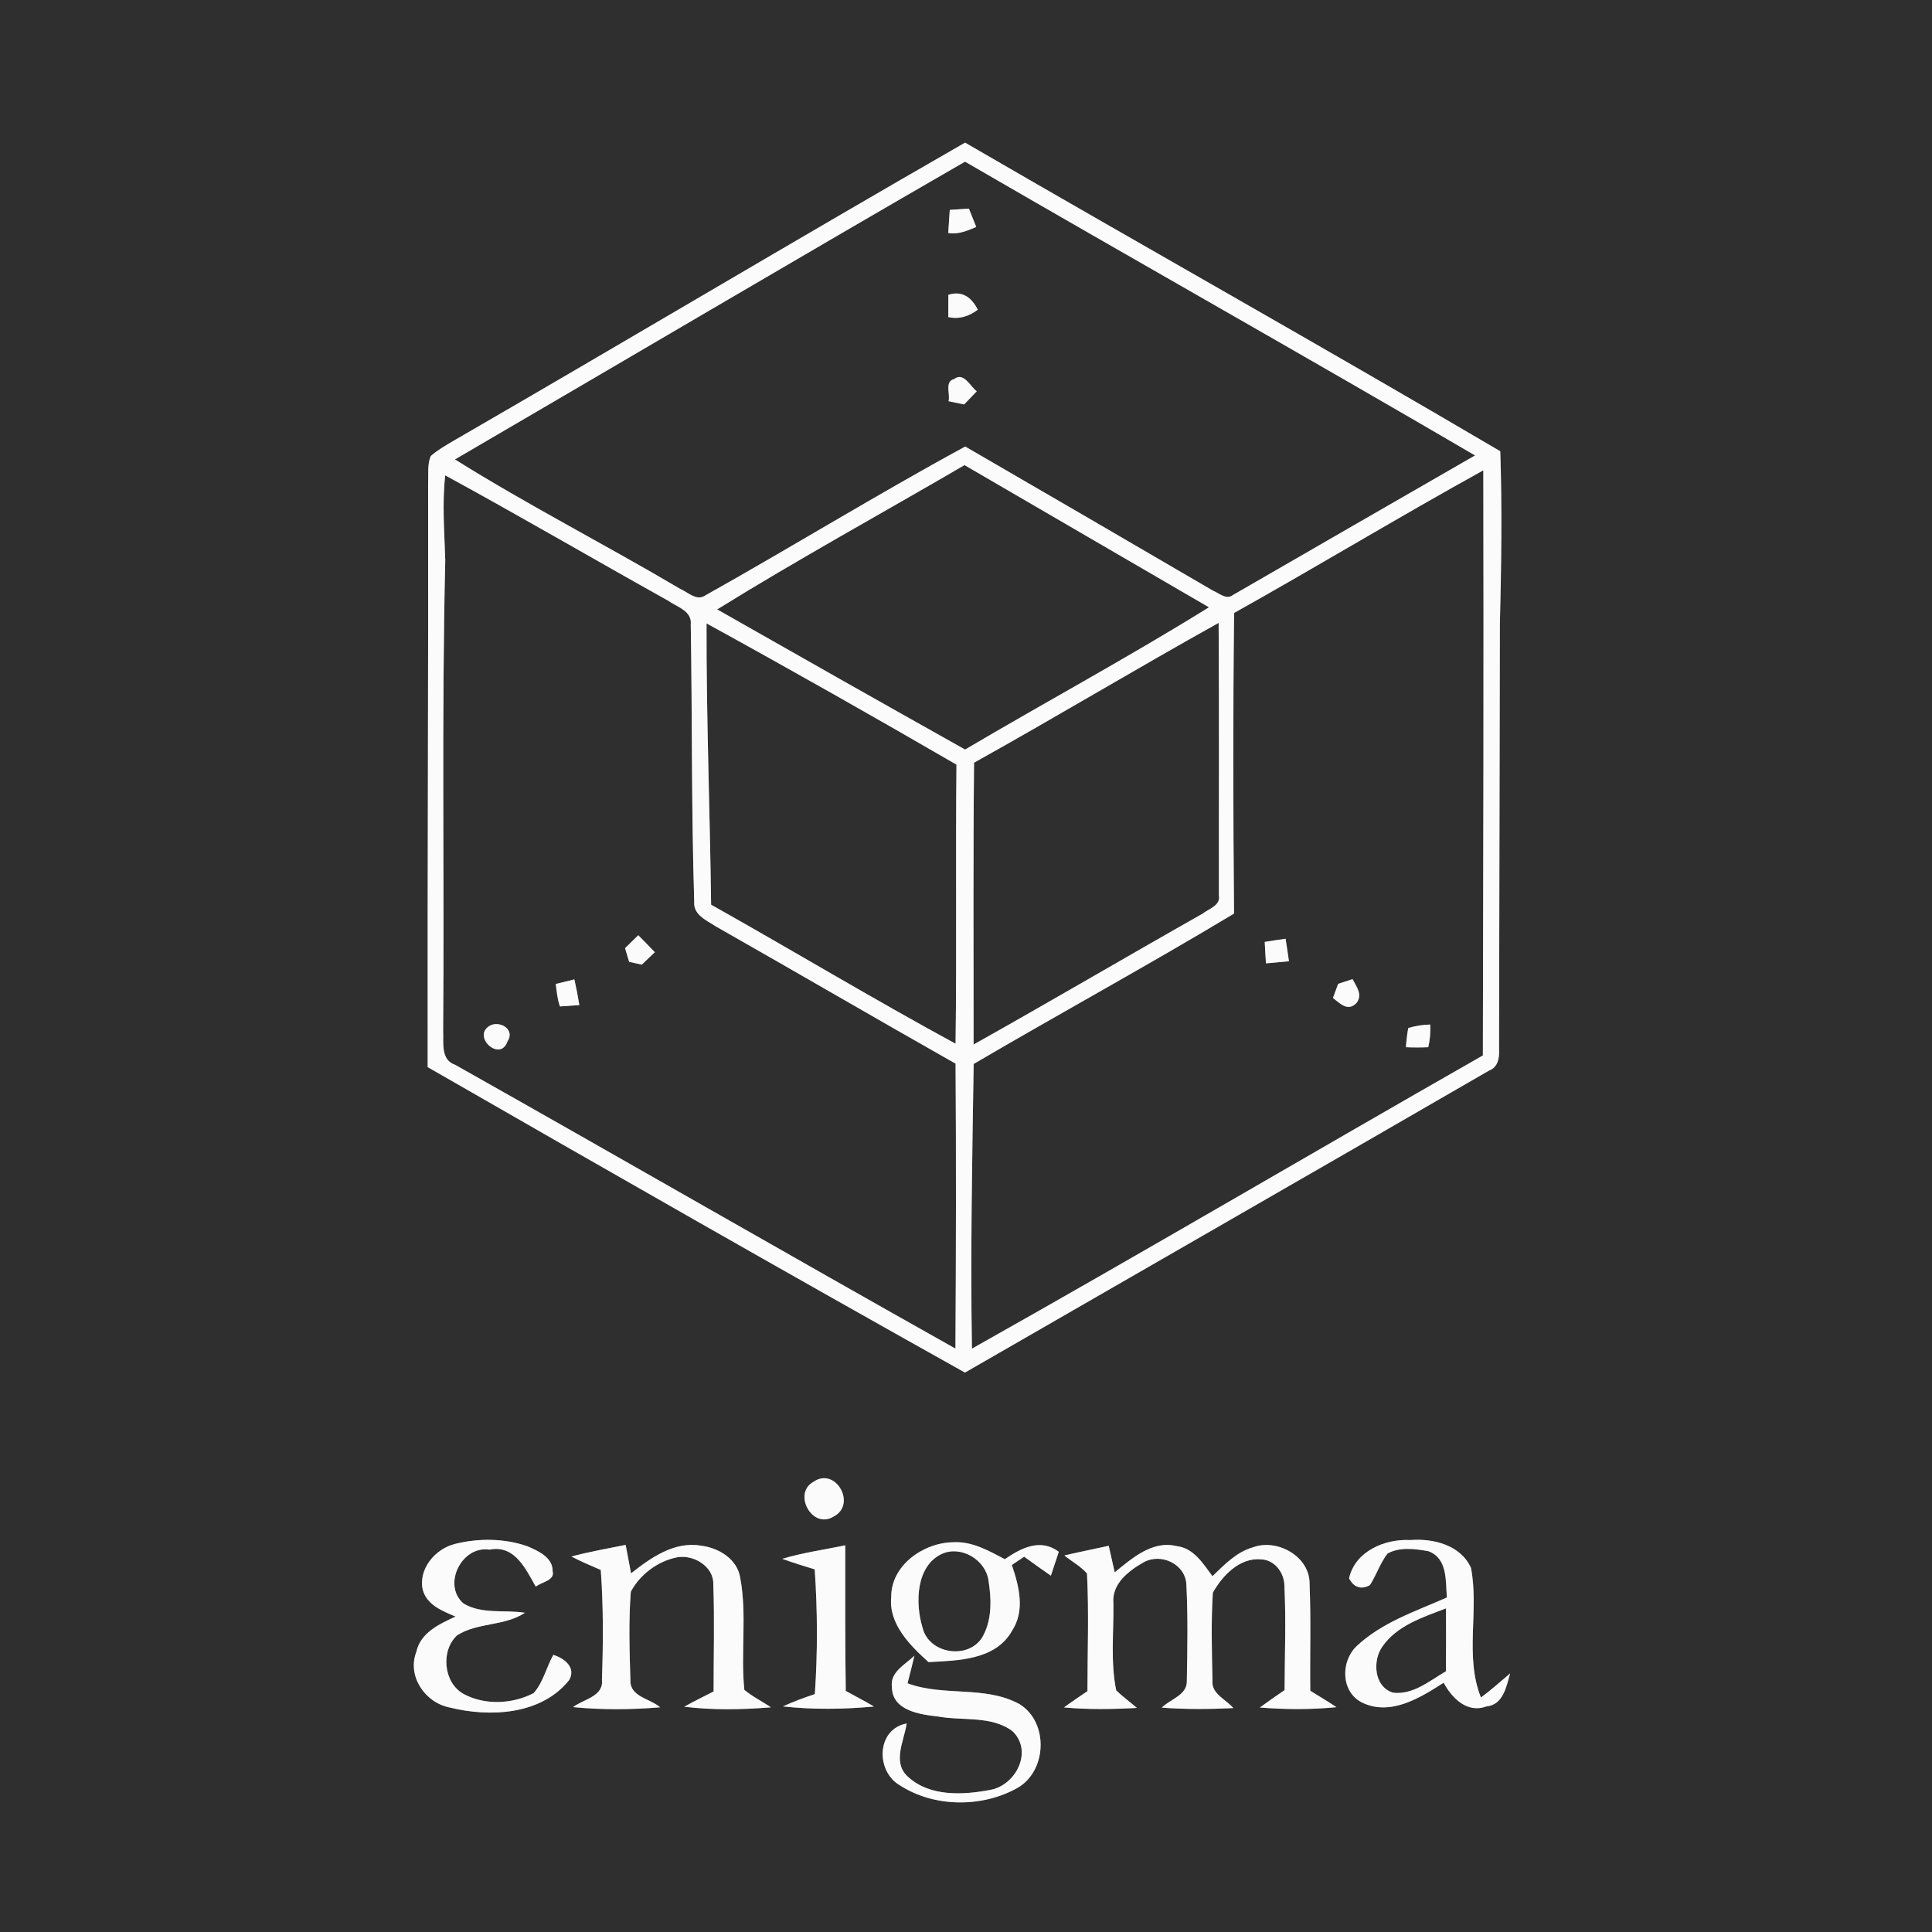 <?xml version="1.0" encoding="UTF-8" ?>
<!DOCTYPE svg PUBLIC "-//W3C//DTD SVG 1.1//EN" "http://www.w3.org/Graphics/SVG/1.1/DTD/svg11.dtd">
<svg width="300pt" height="300pt" viewBox="0 0 300 300" version="1.1" xmlns="http://www.w3.org/2000/svg">
<rect x="0" y="0" width="300" height="300" fill="#808080" stroke="none"/>
<g id="#2f2f2fff">
<path fill="#2f2f2f" opacity="1.00" d=" M 0.00 0.00 L 300.00 0.00 L 300.00 300.00 L 0.00 300.00 L 0.00 0.00 M 70.42 68.45 C 69.20 69.17 67.96 69.88 66.89 70.81 C 66.34 72.11 66.55 73.57 66.48 74.94 C 66.53 105.19 66.36 135.45 66.41 165.70 C 94.15 181.64 121.92 197.52 149.84 213.13 C 176.96 197.49 204.12 181.92 231.21 166.24 C 232.60 165.73 232.84 164.28 232.77 162.98 C 232.82 140.99 232.85 119.00 232.90 97.00 C 233.12 88.03 233.26 79.04 232.96 70.07 C 205.41 53.85 177.51 38.21 149.86 22.15 C 123.28 37.41 96.96 53.11 70.42 68.45 M 126.33 230.09 C 123.04 231.86 126.10 237.54 129.42 235.50 C 133.10 233.64 129.76 227.71 126.33 230.09 M 70.62 239.75 C 67.57 240.52 64.93 243.63 65.65 246.87 C 66.30 249.24 68.70 250.15 70.74 251.02 C 68.25 252.17 65.31 253.50 64.66 256.47 C 63.18 260.27 65.99 264.38 69.83 265.14 C 76.06 266.69 84.05 266.30 88.37 260.89 C 89.51 258.93 87.61 257.48 85.92 256.97 C 84.83 258.91 84.36 261.24 82.86 262.91 C 79.53 264.63 75.24 264.83 71.92 263.00 C 68.84 261.23 68.42 256.29 70.98 253.93 C 74.16 251.90 78.33 252.54 81.51 250.43 C 78.35 249.93 74.85 250.70 71.98 249.00 C 68.63 246.13 71.67 239.94 76.02 240.63 C 79.92 239.83 81.63 243.63 83.20 246.38 C 84.03 245.65 86.20 245.45 85.81 243.97 C 85.84 241.82 83.56 240.82 81.88 240.10 C 78.30 238.85 74.29 238.83 70.62 239.75 M 209.48 245.08 C 210.25 246.52 211.34 246.88 212.73 246.13 C 213.73 244.55 214.31 242.73 215.44 241.24 C 217.33 240.17 219.75 240.50 221.81 240.87 C 224.80 241.99 224.47 245.47 224.67 248.06 C 219.83 250.20 214.57 251.92 210.65 255.62 C 208.15 258.01 208.20 262.73 211.52 264.38 C 215.93 266.50 220.51 263.64 224.17 261.29 C 225.46 263.68 227.81 266.08 230.80 264.97 C 233.42 264.73 233.91 261.89 234.49 259.85 C 232.99 261.11 231.54 262.43 229.96 263.59 C 227.39 257.18 229.70 250.09 228.41 243.46 C 226.80 239.90 222.56 238.86 218.99 239.14 C 215.03 238.93 210.44 240.86 209.48 245.08 M 88.73 241.69 C 90.21 242.48 91.76 243.11 93.29 243.78 C 93.70 249.44 93.67 255.13 93.47 260.80 C 93.77 263.46 90.61 263.82 88.99 265.08 C 93.48 265.52 98.01 265.48 102.50 265.11 C 100.97 263.76 97.82 263.48 97.89 260.96 C 97.75 256.37 97.60 251.74 97.95 247.16 C 99.39 244.47 102.09 242.45 105.08 241.83 C 107.64 241.32 110.86 243.21 110.76 246.03 C 110.97 251.56 110.80 257.11 110.81 262.65 C 109.28 263.43 107.74 264.18 106.25 265.02 C 110.71 265.56 115.23 265.48 119.71 265.11 C 118.34 264.18 116.84 263.46 115.58 262.40 C 114.99 256.63 116.01 250.77 114.95 245.06 C 114.52 242.09 111.60 240.34 108.83 240.01 C 104.70 239.31 101.05 241.89 97.99 244.31 C 97.70 242.83 97.43 241.36 97.15 239.89 C 94.33 240.45 91.51 240.96 88.73 241.69 M 121.47 242.05 C 123.13 242.66 124.82 243.18 126.51 243.69 C 126.95 250.13 126.97 256.62 126.53 263.06 C 124.85 263.62 123.18 264.23 121.57 264.97 C 126.26 265.49 131.01 265.42 135.71 264.99 C 134.27 264.14 132.79 263.37 131.33 262.57 C 131.21 255.03 131.26 247.50 131.25 239.96 C 127.99 240.63 124.67 241.10 121.47 242.05 M 138.39 248.00 C 137.96 252.19 141.36 255.54 144.18 258.09 C 148.75 257.84 154.60 257.79 157.15 253.22 C 159.21 250.06 158.23 246.30 157.12 243.01 C 157.60 242.69 158.55 242.04 159.03 241.72 C 160.40 242.71 161.78 243.71 163.18 244.67 C 163.60 243.43 164.01 242.20 164.41 240.96 C 161.57 238.83 158.58 240.36 156.03 242.11 C 153.53 240.80 150.92 239.30 148.00 239.48 C 143.41 239.54 138.34 243.05 138.39 248.00 M 165.28 241.53 C 166.43 242.47 167.79 243.19 168.79 244.33 C 169.10 250.41 168.86 256.51 168.86 262.60 C 167.64 263.43 166.41 264.25 165.22 265.13 C 168.98 265.47 172.76 265.42 176.53 265.20 C 175.46 264.28 174.33 263.45 173.32 262.48 C 172.42 258.04 172.95 253.45 172.89 248.95 C 172.60 245.92 175.29 243.88 177.64 242.56 C 180.32 241.12 184.06 242.86 184.22 246.03 C 184.47 251.00 184.39 256.00 184.29 260.99 C 184.39 263.23 181.71 263.82 180.41 265.16 C 184.10 265.44 187.81 265.41 191.51 265.23 C 190.36 263.86 188.05 263.02 188.27 260.93 C 188.18 256.39 188.04 251.83 188.33 247.31 C 189.82 244.64 192.53 241.81 195.85 242.14 C 197.92 242.21 199.43 244.24 199.44 246.21 C 199.71 251.61 199.49 257.03 199.47 262.44 C 198.18 263.33 196.89 264.21 195.63 265.14 C 199.58 265.46 203.57 265.48 207.52 265.09 C 206.19 264.20 204.82 263.38 203.46 262.54 C 203.39 257.02 203.58 251.49 203.35 245.97 C 203.42 241.67 198.30 238.85 194.52 240.28 C 191.98 241.01 190.12 242.98 188.27 244.75 C 186.81 242.80 185.37 240.38 182.70 240.08 C 178.94 239.15 175.79 241.97 173.09 244.15 C 172.77 242.78 172.47 241.40 172.16 240.03 C 169.86 240.54 167.56 240.99 165.28 241.53 M 138.50 262.00 C 138.55 265.64 142.89 266.23 145.68 266.54 C 149.49 267.24 153.93 266.36 157.21 268.81 C 160.45 271.89 157.79 277.16 153.84 277.92 C 149.63 278.73 144.44 279.03 141.04 275.94 C 138.47 273.71 140.39 270.34 140.79 267.62 C 136.05 268.51 135.96 275.08 139.76 277.24 C 145.00 280.62 152.27 280.70 157.73 277.77 C 162.58 275.28 162.96 267.45 158.28 264.60 C 152.94 261.69 146.50 263.48 140.92 261.38 C 141.29 259.96 141.65 258.53 141.99 257.10 C 140.56 258.48 138.15 259.64 138.50 262.00 Z" />
<path fill="#2f2f2f" opacity="1.00" d=" M 70.64 71.34 C 97.05 55.94 123.37 40.38 149.85 25.10 C 176.20 40.39 202.75 55.34 229.05 70.72 C 216.49 77.94 203.95 85.18 191.41 92.42 C 190.39 93.19 189.27 92.07 188.33 91.71 C 175.53 84.24 162.72 76.77 149.88 69.34 C 136.26 76.74 123.04 84.88 109.52 92.46 C 108.15 93.39 106.83 91.95 105.63 91.45 C 94.05 84.60 82.04 78.47 70.64 71.34 M 147.48 32.59 C 147.40 33.78 147.32 34.97 147.24 36.17 C 148.78 36.45 150.20 35.83 151.59 35.24 C 151.30 34.53 150.73 33.10 150.45 32.39 C 149.46 32.46 148.47 32.52 147.48 32.59 M 147.26 45.78 C 147.26 46.64 147.25 48.37 147.25 49.23 C 148.93 49.62 150.47 49.12 151.83 48.09 C 150.87 46.19 149.42 45.09 147.26 45.78 M 147.29 62.30 C 147.90 62.43 149.11 62.67 149.71 62.80 C 150.20 62.29 151.18 61.27 151.67 60.76 C 150.68 60.03 149.64 57.70 148.16 58.86 C 146.63 59.24 147.59 61.20 147.29 62.30 Z" />
<path fill="#2f2f2f" opacity="1.00" d=" M 111.36 94.63 C 123.96 86.82 136.97 79.69 149.77 72.22 C 162.41 79.60 175.09 86.93 187.73 94.30 C 175.32 102.01 162.44 108.96 149.86 116.39 C 137.00 109.18 124.17 101.92 111.36 94.63 Z" />
<path fill="#2f2f2f" opacity="1.00" d=" M 69.13 73.81 C 80.74 80.13 92.15 86.81 103.69 93.24 C 105.08 94.24 107.50 94.83 107.26 96.99 C 107.50 111.33 107.35 125.67 107.80 140.00 C 107.62 142.07 109.75 142.92 111.17 143.86 C 123.60 150.92 135.94 158.12 148.38 165.16 C 148.48 179.91 148.45 194.66 148.36 209.41 C 122.40 194.83 96.61 179.96 70.67 165.34 C 68.40 164.59 68.90 161.92 68.81 160.06 C 69.01 135.71 68.56 111.35 69.14 87.01 C 69.01 82.61 68.64 78.20 69.13 73.81 M 97.06 147.23 C 97.21 147.76 97.53 148.82 97.69 149.35 C 98.18 149.46 99.16 149.68 99.65 149.79 C 100.16 149.30 101.17 148.34 101.68 147.86 C 100.83 146.97 99.98 146.09 99.11 145.22 C 98.60 145.72 97.57 146.73 97.06 147.23 M 86.30 152.79 C 86.44 153.96 86.55 155.15 86.95 156.28 C 87.70 156.22 89.21 156.12 89.96 156.07 C 89.74 154.73 89.49 153.40 89.19 152.08 C 88.47 152.26 87.02 152.61 86.30 152.79 M 76.24 159.18 C 73.03 160.74 77.63 165.07 78.79 161.73 C 79.99 159.99 77.86 158.52 76.24 159.18 Z" />
<path fill="#2f2f2f" opacity="1.00" d=" M 191.63 95.18 C 204.60 87.92 217.32 80.22 230.33 73.03 C 230.40 103.32 230.33 133.61 230.26 163.89 C 203.77 179.00 177.49 194.48 150.92 209.42 C 150.68 194.68 150.96 179.95 151.19 165.21 C 164.61 157.34 178.28 149.88 191.62 141.86 C 191.48 126.30 191.45 110.74 191.63 95.18 M 196.39 146.26 C 196.44 147.37 196.50 148.48 196.58 149.59 C 197.77 149.49 198.96 149.38 200.15 149.26 C 200.02 148.39 199.76 146.64 199.63 145.77 C 198.55 145.92 197.47 146.08 196.39 146.26 M 207.79 152.77 C 207.59 153.31 207.19 154.41 206.98 154.96 C 208.11 155.85 209.33 157.14 210.65 155.72 C 211.63 154.44 210.61 153.18 210.02 152.04 C 209.46 152.22 208.35 152.58 207.79 152.77 M 218.67 159.63 C 218.50 160.61 218.38 161.61 218.31 162.61 C 219.46 162.66 220.62 162.66 221.78 162.61 C 222.05 161.45 222.15 160.28 222.08 159.09 C 220.91 159.12 219.77 159.30 218.67 159.63 Z" />
<path fill="#2f2f2f" opacity="1.00" d=" M 109.71 96.80 C 122.73 103.95 135.67 111.28 148.52 118.73 C 148.37 133.17 148.57 147.62 148.38 162.07 C 135.59 155.12 123.11 147.61 110.42 140.48 C 110.24 125.92 109.67 111.36 109.71 96.80 Z" />
<path fill="#2f2f2f" opacity="1.00" d=" M 151.25 118.43 C 163.99 111.33 176.49 103.81 189.23 96.72 C 189.32 110.82 189.25 124.94 189.27 139.04 C 189.57 140.61 187.70 141.11 186.75 141.87 C 174.86 148.59 163.09 155.52 151.18 162.19 C 151.18 147.60 151.10 133.01 151.25 118.43 Z" />
<path fill="#2f2f2f" opacity="1.00" d=" M 146.33 241.25 C 149.31 239.97 153.04 242.23 153.49 245.40 C 153.97 248.37 154.07 251.70 152.45 254.36 C 150.19 257.75 144.22 256.77 143.26 252.77 C 142.09 249.00 142.19 243.11 146.33 241.25 Z" />
<path fill="#2f2f2f" opacity="1.00" d=" M 214.65 255.68 C 216.93 252.39 220.96 251.12 224.53 249.75 C 224.55 253.00 224.56 256.26 224.52 259.52 C 221.99 260.98 219.44 263.21 216.31 262.84 C 213.37 261.95 213.08 257.91 214.65 255.68 Z" />
</g>
<g id="#fbfbfbff">
<path fill="#fbfbfb" opacity="1.00" d=" M 70.42 68.45 C 96.96 53.11 123.28 37.41 149.86 22.15 C 177.51 38.21 205.41 53.85 232.96 70.07 C 233.26 79.04 233.12 88.03 232.90 97.00 C 232.85 119.00 232.82 140.99 232.77 162.98 C 232.84 164.28 232.60 165.73 231.21 166.24 C 204.12 181.92 176.96 197.49 149.84 213.13 C 121.92 197.52 94.15 181.64 66.41 165.70 C 66.36 135.45 66.53 105.19 66.48 74.94 C 66.55 73.57 66.34 72.11 66.89 70.81 C 67.96 69.88 69.20 69.17 70.42 68.45 M 70.64 71.34 C 82.04 78.47 94.05 84.60 105.63 91.45 C 106.83 91.95 108.15 93.39 109.52 92.46 C 123.04 84.88 136.26 76.74 149.88 69.34 C 162.72 76.77 175.53 84.24 188.33 91.71 C 189.27 92.07 190.39 93.19 191.41 92.42 C 203.95 85.18 216.49 77.94 229.05 70.72 C 202.75 55.34 176.20 40.39 149.85 25.10 C 123.37 40.38 97.05 55.94 70.64 71.34 M 111.36 94.63 C 124.17 101.92 137.00 109.18 149.86 116.39 C 162.44 108.96 175.32 102.01 187.73 94.30 C 175.09 86.93 162.41 79.60 149.77 72.22 C 136.97 79.69 123.96 86.82 111.36 94.63 M 69.13 73.81 C 68.64 78.20 69.01 82.61 69.14 87.01 C 68.56 111.35 69.01 135.71 68.81 160.06 C 68.90 161.92 68.40 164.59 70.67 165.34 C 96.61 179.96 122.40 194.83 148.36 209.41 C 148.45 194.66 148.48 179.91 148.38 165.16 C 135.94 158.12 123.60 150.92 111.17 143.86 C 109.75 142.92 107.62 142.07 107.80 140.00 C 107.35 125.67 107.50 111.33 107.26 96.99 C 107.50 94.83 105.08 94.24 103.69 93.24 C 92.15 86.81 80.74 80.13 69.13 73.81 M 191.63 95.18 C 191.45 110.74 191.48 126.30 191.62 141.86 C 178.28 149.88 164.61 157.34 151.19 165.21 C 150.96 179.95 150.68 194.68 150.92 209.42 C 177.49 194.48 203.77 179.00 230.26 163.89 C 230.33 133.61 230.40 103.32 230.33 73.03 C 217.32 80.22 204.60 87.92 191.63 95.18 M 109.71 96.80 C 109.67 111.36 110.24 125.92 110.42 140.48 C 123.11 147.61 135.59 155.12 148.38 162.07 C 148.57 147.62 148.37 133.17 148.52 118.73 C 135.67 111.28 122.73 103.95 109.71 96.80 M 151.25 118.43 C 151.10 133.01 151.18 147.60 151.18 162.19 C 163.09 155.52 174.86 148.59 186.75 141.87 C 187.70 141.11 189.57 140.61 189.27 139.04 C 189.25 124.94 189.32 110.82 189.23 96.72 C 176.49 103.81 163.99 111.33 151.25 118.43 Z" />
<path fill="#fbfbfb" opacity="1.00" d=" M 147.48 32.59 C 148.47 32.52 149.46 32.46 150.45 32.39 C 150.73 33.10 151.30 34.53 151.59 35.24 C 150.20 35.83 148.78 36.45 147.24 36.17 C 147.32 34.97 147.40 33.78 147.48 32.59 Z" />
<path fill="#fbfbfb" opacity="1.00" d=" M 147.26 45.78 C 149.42 45.09 150.87 46.19 151.83 48.09 C 150.47 49.12 148.93 49.62 147.25 49.23 C 147.25 48.37 147.26 46.64 147.26 45.78 Z" />
<path fill="#fbfbfb" opacity="1.00" d=" M 147.29 62.30 C 147.59 61.20 146.63 59.24 148.16 58.86 C 149.64 57.70 150.68 60.03 151.67 60.76 C 151.18 61.27 150.20 62.29 149.71 62.80 C 149.11 62.67 147.90 62.43 147.29 62.30 Z" />
<path fill="#fbfbfb" opacity="1.00" d=" M 97.06 147.23 C 97.57 146.73 98.60 145.72 99.11 145.22 C 99.98 146.09 100.83 146.97 101.68 147.86 C 101.17 148.34 100.16 149.30 99.65 149.79 C 99.16 149.68 98.18 149.46 97.69 149.35 C 97.53 148.82 97.21 147.76 97.06 147.23 Z" />
<path fill="#fbfbfb" opacity="1.00" d=" M 196.39 146.26 C 197.47 146.08 198.55 145.92 199.63 145.77 C 199.76 146.64 200.02 148.39 200.15 149.26 C 198.96 149.38 197.77 149.49 196.58 149.59 C 196.50 148.48 196.44 147.37 196.39 146.26 Z" />
<path fill="#fbfbfb" opacity="1.00" d=" M 86.30 152.79 C 87.02 152.61 88.47 152.26 89.19 152.08 C 89.49 153.40 89.74 154.73 89.96 156.07 C 89.21 156.12 87.70 156.22 86.95 156.28 C 86.55 155.15 86.44 153.96 86.30 152.79 Z" />
<path fill="#fbfbfb" opacity="1.00" d=" M 207.79 152.77 C 208.35 152.58 209.46 152.22 210.02 152.04 C 210.61 153.18 211.63 154.44 210.65 155.72 C 209.33 157.14 208.11 155.85 206.98 154.96 C 207.19 154.41 207.59 153.31 207.79 152.77 Z" />
<path fill="#fbfbfb" opacity="1.00" d=" M 76.24 159.18 C 77.86 158.52 79.99 159.99 78.79 161.73 C 77.63 165.07 73.03 160.74 76.24 159.18 Z" />
<path fill="#fbfbfb" opacity="1.00" d=" M 218.67 159.63 C 219.77 159.30 220.91 159.12 222.08 159.09 C 222.15 160.28 222.05 161.45 221.78 162.61 C 220.62 162.66 219.46 162.66 218.31 162.61 C 218.38 161.61 218.50 160.61 218.67 159.63 Z" />
<path fill="#fbfbfb" opacity="1.00" d=" M 126.33 230.09 C 129.76 227.71 133.10 233.64 129.42 235.50 C 126.10 237.54 123.04 231.86 126.33 230.09 Z" />
<path fill="#fbfbfb" opacity="1.00" d=" M 70.62 239.75 C 74.29 238.83 78.30 238.85 81.88 240.10 C 83.56 240.82 85.84 241.82 85.81 243.97 C 86.20 245.45 84.03 245.65 83.20 246.38 C 81.63 243.63 79.92 239.83 76.02 240.63 C 71.67 239.94 68.63 246.13 71.98 249.00 C 74.85 250.70 78.35 249.93 81.51 250.43 C 78.33 252.54 74.16 251.90 70.98 253.93 C 68.42 256.29 68.84 261.23 71.92 263.00 C 75.24 264.83 79.53 264.63 82.86 262.91 C 84.36 261.24 84.83 258.91 85.92 256.97 C 87.61 257.48 89.51 258.93 88.37 260.89 C 84.05 266.30 76.06 266.69 69.83 265.14 C 65.99 264.38 63.18 260.27 64.66 256.47 C 65.31 253.50 68.25 252.17 70.74 251.02 C 68.70 250.15 66.30 249.24 65.65 246.87 C 64.93 243.63 67.57 240.52 70.62 239.75 Z" />
<path fill="#fbfbfb" opacity="1.00" d=" M 209.48 245.08 C 210.44 240.86 215.03 238.93 218.99 239.14 C 222.56 238.86 226.80 239.90 228.41 243.46 C 229.70 250.09 227.39 257.18 229.96 263.59 C 231.54 262.43 232.99 261.11 234.49 259.85 C 233.91 261.89 233.42 264.73 230.80 264.97 C 227.81 266.08 225.46 263.68 224.17 261.29 C 220.51 263.64 215.93 266.50 211.52 264.38 C 208.20 262.73 208.15 258.01 210.65 255.62 C 214.57 251.92 219.83 250.20 224.67 248.06 C 224.47 245.47 224.80 241.99 221.81 240.87 C 219.75 240.50 217.33 240.17 215.44 241.24 C 214.31 242.73 213.73 244.55 212.73 246.13 C 211.34 246.88 210.25 246.52 209.48 245.08 M 214.65 255.68 C 213.08 257.91 213.37 261.95 216.31 262.84 C 219.44 263.21 221.99 260.98 224.52 259.52 C 224.56 256.26 224.55 253.00 224.53 249.75 C 220.96 251.12 216.93 252.39 214.65 255.68 Z" />
<path fill="#fbfbfb" opacity="1.00" d=" M 88.73 241.69 C 91.51 240.96 94.33 240.45 97.15 239.89 C 97.43 241.36 97.70 242.83 97.99 244.31 C 101.05 241.89 104.70 239.31 108.83 240.01 C 111.60 240.34 114.52 242.09 114.95 245.06 C 116.01 250.77 114.99 256.63 115.58 262.40 C 116.84 263.46 118.34 264.18 119.71 265.11 C 115.23 265.48 110.71 265.56 106.25 265.02 C 107.74 264.18 109.28 263.43 110.81 262.65 C 110.80 257.11 110.97 251.56 110.76 246.03 C 110.86 243.21 107.64 241.32 105.08 241.83 C 102.09 242.45 99.39 244.47 97.95 247.16 C 97.60 251.74 97.75 256.37 97.89 260.96 C 97.82 263.48 100.97 263.76 102.50 265.11 C 98.01 265.48 93.48 265.52 88.99 265.08 C 90.61 263.82 93.77 263.46 93.47 260.80 C 93.67 255.13 93.70 249.44 93.29 243.78 C 91.76 243.11 90.21 242.48 88.73 241.69 Z" />
<path fill="#fbfbfb" opacity="1.00" d=" M 121.47 242.05 C 124.67 241.10 127.99 240.63 131.25 239.96 C 131.26 247.50 131.21 255.03 131.33 262.57 C 132.79 263.37 134.27 264.14 135.71 264.99 C 131.01 265.42 126.26 265.49 121.57 264.97 C 123.18 264.23 124.85 263.62 126.53 263.06 C 126.97 256.62 126.95 250.13 126.51 243.69 C 124.82 243.18 123.13 242.66 121.47 242.05 Z" />
<path fill="#fbfbfb" opacity="1.00" d=" M 138.39 248.00 C 138.34 243.05 143.41 239.54 148.00 239.48 C 150.92 239.30 153.53 240.80 156.03 242.11 C 158.58 240.36 161.57 238.83 164.41 240.96 C 164.01 242.20 163.60 243.43 163.18 244.67 C 161.78 243.71 160.40 242.71 159.03 241.72 C 158.55 242.04 157.60 242.69 157.12 243.01 C 158.23 246.30 159.21 250.06 157.15 253.22 C 154.60 257.79 148.75 257.84 144.18 258.09 C 141.36 255.54 137.96 252.19 138.39 248.00 M 146.33 241.25 C 142.19 243.11 142.09 249.00 143.26 252.77 C 144.22 256.77 150.19 257.75 152.45 254.36 C 154.07 251.70 153.97 248.37 153.49 245.40 C 153.04 242.23 149.31 239.97 146.33 241.25 Z" />
<path fill="#fbfbfb" opacity="1.00" d=" M 165.28 241.53 C 167.56 240.99 169.86 240.54 172.16 240.03 C 172.47 241.40 172.77 242.78 173.09 244.15 C 175.79 241.97 178.94 239.15 182.70 240.08 C 185.37 240.38 186.81 242.80 188.27 244.75 C 190.12 242.98 191.98 241.01 194.52 240.28 C 198.30 238.85 203.42 241.67 203.35 245.97 C 203.58 251.49 203.39 257.02 203.46 262.54 C 204.82 263.38 206.19 264.20 207.52 265.09 C 203.57 265.48 199.58 265.46 195.63 265.14 C 196.89 264.21 198.18 263.33 199.47 262.44 C 199.49 257.03 199.71 251.61 199.44 246.21 C 199.43 244.24 197.92 242.21 195.85 242.14 C 192.53 241.81 189.82 244.64 188.33 247.31 C 188.04 251.83 188.18 256.39 188.27 260.93 C 188.05 263.02 190.36 263.86 191.51 265.23 C 187.81 265.41 184.10 265.44 180.41 265.16 C 181.71 263.82 184.39 263.23 184.29 260.99 C 184.39 256.00 184.47 251.00 184.22 246.03 C 184.06 242.86 180.32 241.12 177.64 242.56 C 175.29 243.88 172.60 245.92 172.89 248.95 C 172.95 253.45 172.42 258.04 173.32 262.48 C 174.33 263.45 175.46 264.28 176.53 265.20 C 172.76 265.42 168.98 265.47 165.22 265.13 C 166.41 264.25 167.64 263.43 168.86 262.60 C 168.86 256.51 169.10 250.41 168.79 244.33 C 167.79 243.19 166.43 242.47 165.28 241.53 Z" />
<path fill="#fbfbfb" opacity="1.00" d=" M 138.50 262.00 C 138.15 259.64 140.56 258.48 141.99 257.10 C 141.65 258.53 141.29 259.96 140.92 261.38 C 146.50 263.48 152.94 261.69 158.28 264.60 C 162.96 267.45 162.58 275.28 157.73 277.77 C 152.27 280.70 145.00 280.62 139.76 277.24 C 135.96 275.08 136.05 268.51 140.79 267.62 C 140.39 270.34 138.47 273.71 141.04 275.94 C 144.44 279.03 149.63 278.73 153.84 277.92 C 157.79 277.16 160.45 271.89 157.21 268.81 C 153.93 266.36 149.49 267.24 145.68 266.54 C 142.89 266.23 138.55 265.64 138.50 262.00 Z" />
</g>
</svg>
